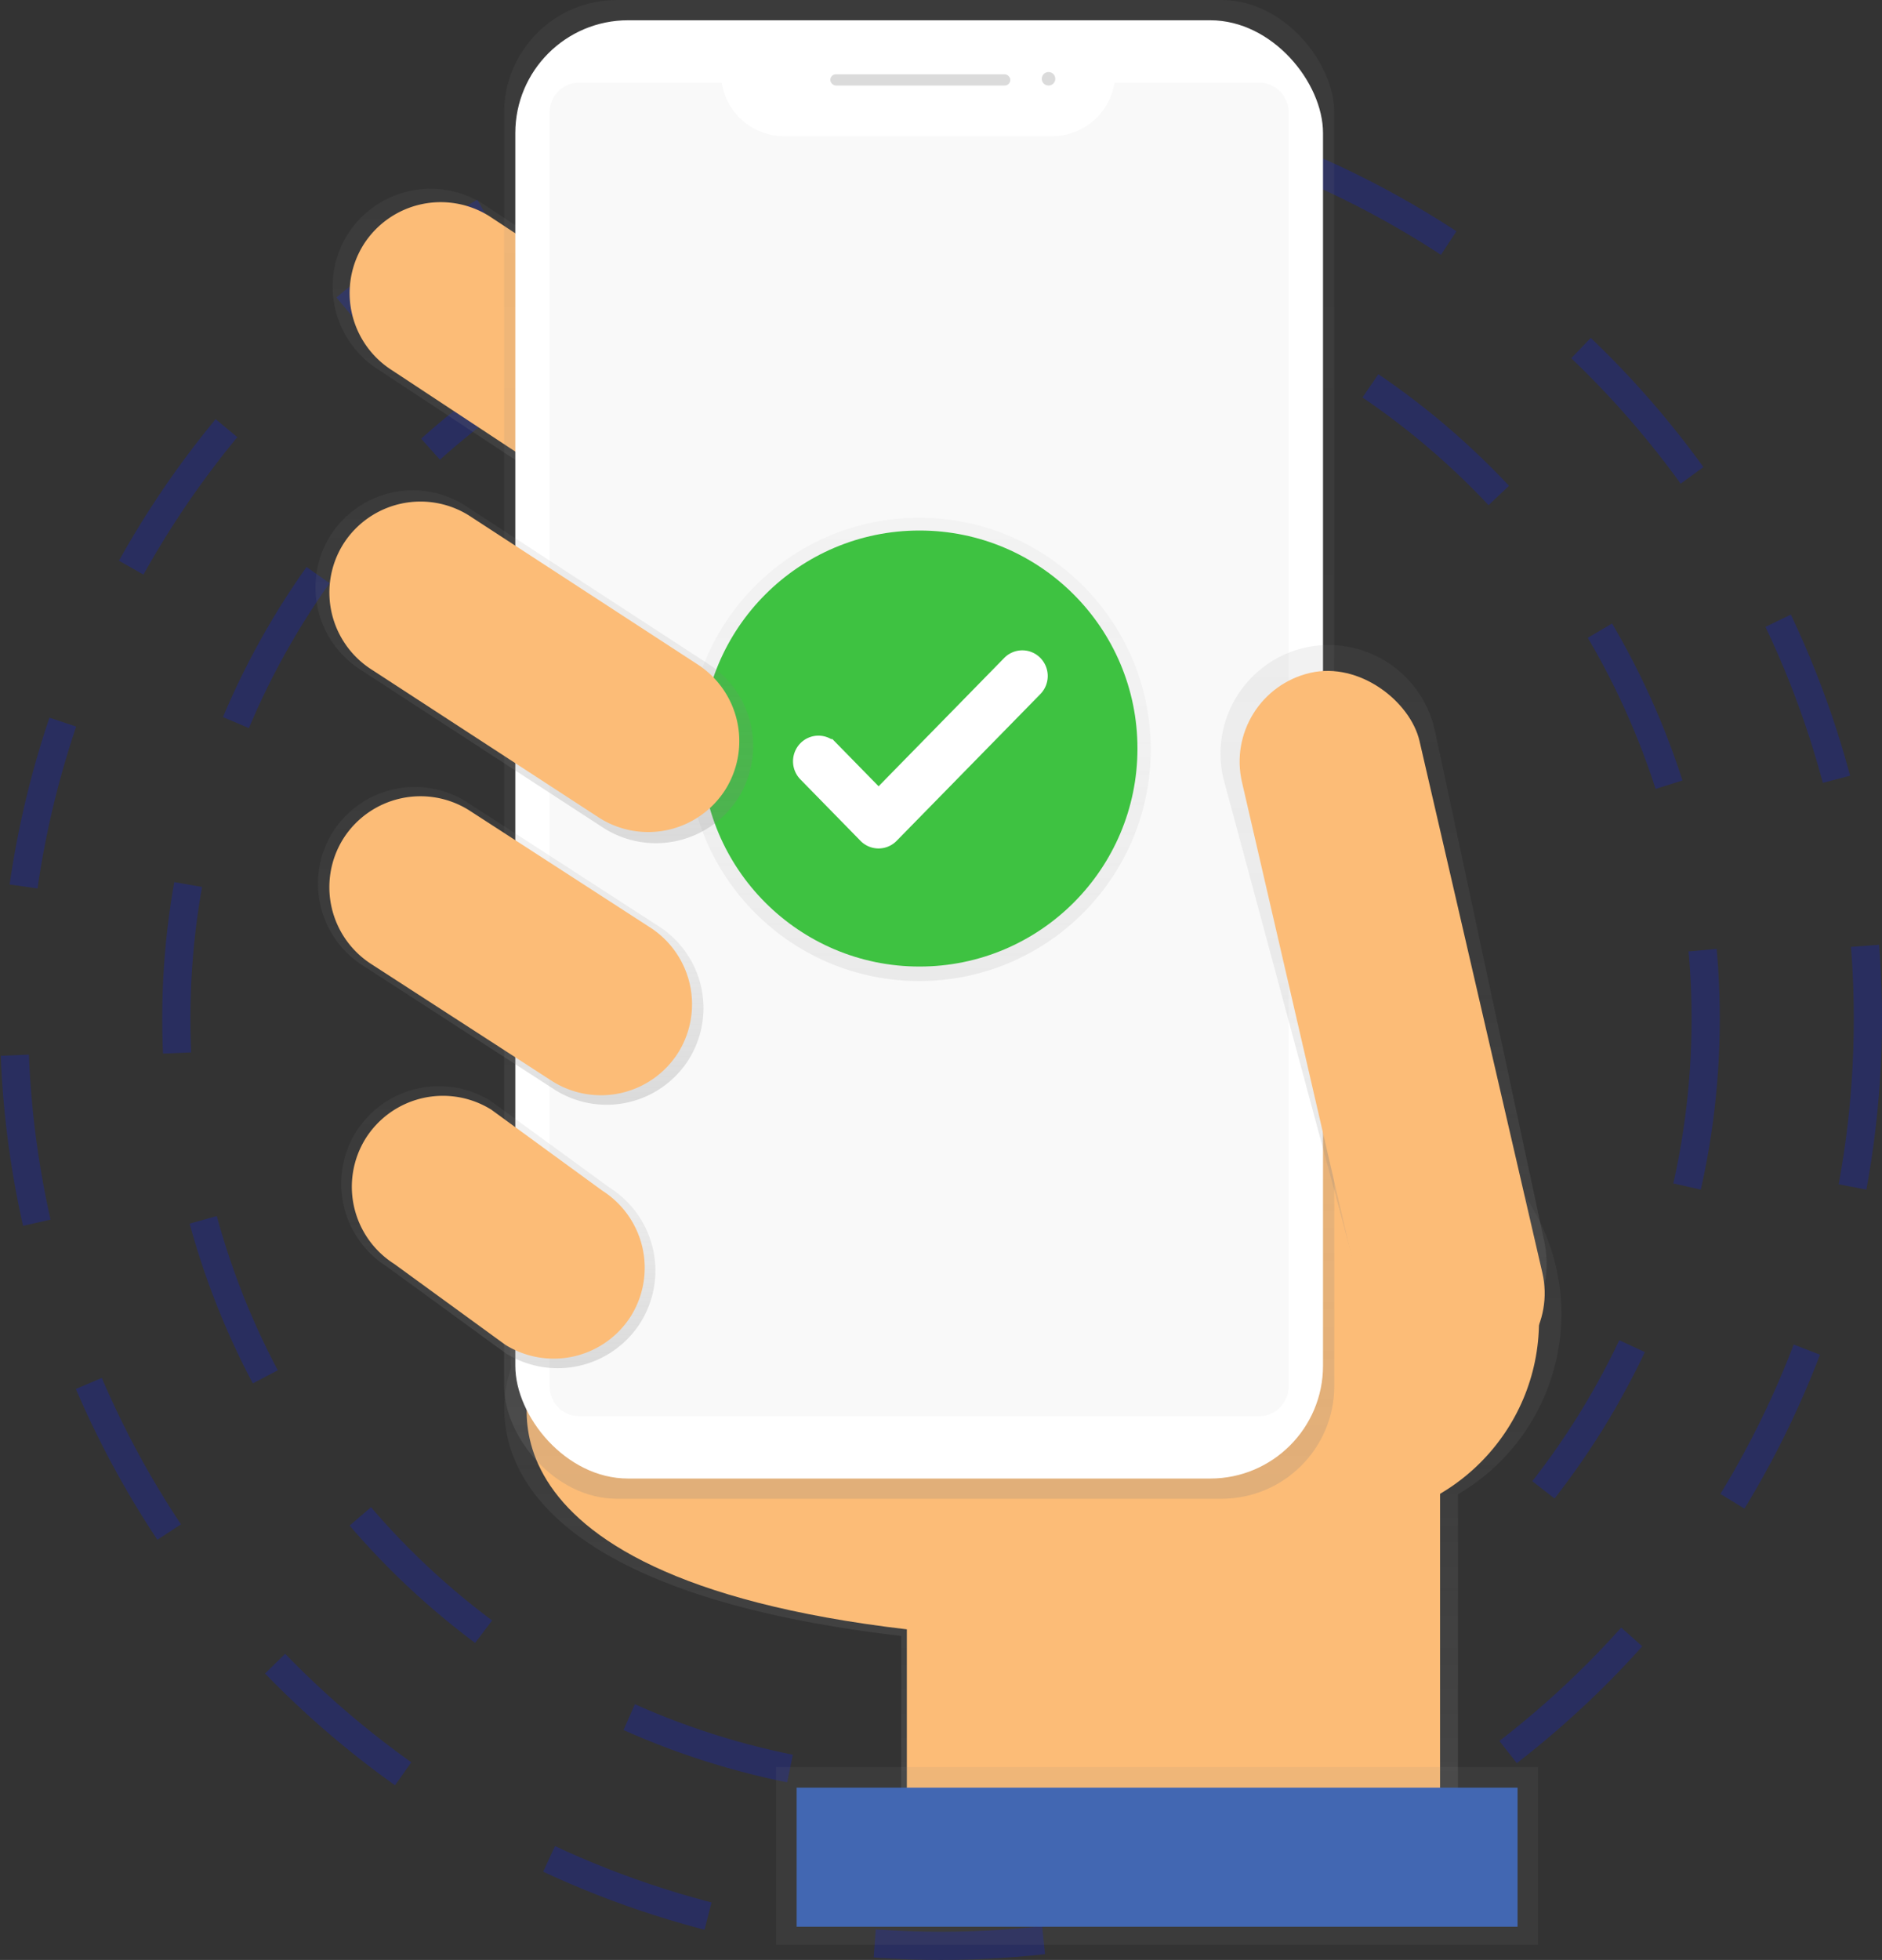 <svg xmlns="http://www.w3.org/2000/svg" xmlns:xlink="http://www.w3.org/1999/xlink" width="133.518" height="139.016" viewBox="0 0 133.518 139.016"><rect x="0" y="0" width="133.518" height="139.016" fill="#333333" stroke="none"/><defs><style>.a{fill:none;stroke:#292e5f;stroke-miterlimit:10;stroke-dasharray:12;}.a,.r{stroke-width:2px;}.b{fill:url(#a);}.c{fill:#fcbc77;}.d{fill:url(#b);}.e{fill:url(#c);}.f,.r{fill:#fff;}.g{fill:#f9f9f9;}.h{fill:#dbdbdb;}.i{fill:url(#d);}.j{fill:url(#e);}.k{fill:#4267b2;}.l{fill:url(#f);}.m{fill:url(#g);}.n{opacity:0.5;}.o{fill:url(#h);}.p{fill:#3ec241;}.q{fill:url(#i);}.r{stroke:#fff;}</style><linearGradient id="a" x1="0.5" y1="1" x2="0.5" gradientUnits="objectBoundingBox"><stop offset="0" stop-color="gray" stop-opacity="0.251"/><stop offset="0.54" stop-color="gray" stop-opacity="0.122"/><stop offset="1" stop-color="gray" stop-opacity="0.102"/></linearGradient><linearGradient id="b" x1="0.5" y1="1" x2="0.5" y2="0" xlink:href="#a"/><linearGradient id="c" x1="1.241" y1="1.124" x2="1.241" y2="0.124" xlink:href="#a"/><linearGradient id="d" x1="0.5" y1="1" x2="0.5" y2="0" xlink:href="#a"/><linearGradient id="e" x1="1.307" y1="2.047" x2="1.307" y2="1.047" xlink:href="#a"/><linearGradient id="f" x1="0.5" y1="1" x2="0.5" y2="0" xlink:href="#a"/><linearGradient id="g" x1="0.5" y1="1" x2="0.5" y2="0" xlink:href="#a"/><linearGradient id="h" x1="0.5" y1="1" x2="0.5" y2="0" xlink:href="#a"/><linearGradient id="i" x1="0.5" y1="1" x2="0.5" y2="0" xlink:href="#a"/></defs><circle class="a" cx="54.251" cy="54.251" r="54.251" transform="translate(12.508 18.005)"/><circle class="a" cx="65.759" cy="65.759" r="65.759" transform="translate(1 6.497)"/><path class="b" d="M505.35,516.073a14.834,14.834,0,0,0-29.409-2.766l-45.591-1.237.5,7.833s-6.5,15,27.666,19v15.161h39.5V528.854A14.825,14.825,0,0,0,505.35,516.073Z" transform="translate(-394.58 -422.867)"/><path class="c" d="M439.486,571.672s-6.225,14.365,26.5,18.2v14.525h37.828V565.927L439,564.17Z" transform="translate(-401.65 -474.306)"/><path class="d" d="M396.864,169.533h0a6.974,6.974,0,0,1-9.59,2.179l-20.31-13.384a6.974,6.974,0,0,1-2.179-9.59h0a6.974,6.974,0,0,1,9.583-2.179l20.31,13.384A6.974,6.974,0,0,1,396.864,169.533Z" transform="translate(-340.123 -132.113)"/><path class="c" d="M401.126,173.055h0a6.483,6.483,0,0,1-8.914,2.026l-18.886-12.45a6.483,6.483,0,0,1-2.026-8.914h0a6.483,6.483,0,0,1,8.914-2.026L399.1,164.134A6.483,6.483,0,0,1,401.126,173.055Z" transform="translate(-345.509 -136.365)"/><circle class="c" cx="14.206" cy="14.206" r="14.206" transform="translate(80.773 79.49)"/><rect class="e" width="58.895" height="106.303" rx="8" transform="translate(35.765)"/><rect class="f" width="57.302" height="103.432" rx="8" transform="translate(36.559 1.438)"/><path class="g" d="M482.6,94.28a4.473,4.473,0,0,1-4.409,3.8H459.14a4.473,4.473,0,0,1-4.408-3.8h-10.1a2.1,2.1,0,0,0-2.1,2.095v90.4a2.1,2.1,0,0,0,2.095,2.1H492.85a2.1,2.1,0,0,0,2.1-2.095v-90.4a2.1,2.1,0,0,0-2.095-2.1Z" transform="translate(-403.532 -88.424)"/><rect class="h" width="12.77" height="0.798" rx="0.399" transform="translate(58.906 5.268)"/><circle class="h" cx="0.479" cy="0.479" r="0.479" transform="translate(73.91 5.109)"/><path class="i" d="M726.128,373.118h0c-4.123.954-6.952-1.735-7.906-5.856l-9.473-35.176a7.716,7.716,0,0,1,5.763-9.226h0a7.716,7.716,0,0,1,9.226,5.763l7.73,36.084C732.423,368.829,730.249,372.165,726.128,373.118Z" transform="translate(-621.967 -276.916)"/><rect class="c" width="12.929" height="51.623" rx="6.464" transform="translate(86.657 49.18) rotate(-13.01)"/><rect class="j" width="54.069" height="12.604" transform="translate(55.056 125.335)"/><rect class="k" width="51.146" height="9.864" transform="translate(56.517 126.796)"/><path class="l" d="M384.322,397.12h0a6.89,6.89,0,0,1-9.475,2.154l-13.621-8.814a6.89,6.89,0,0,1-2.154-9.475h0a6.89,6.89,0,0,1,9.475-2.154l13.621,8.814A6.89,6.89,0,0,1,384.322,397.12Z" transform="translate(-335.464 -321.965)"/><path class="m" d="M388.281,510.733h0a6.952,6.952,0,0,1-9.561,2.174l-8.437-6.152a6.952,6.952,0,0,1-2.174-9.561h0a6.952,6.952,0,0,1,9.561-2.174l8.437,6.154A6.952,6.952,0,0,1,388.281,510.733Z" transform="translate(-342.843 -416.922)"/><g class="n" transform="translate(48.781 36.725)"><circle class="o" cx="16.429" cy="16.429" r="16.429"/></g><circle class="p" cx="15.463" cy="15.463" r="15.463" transform="translate(49.771 37.629)"/><path class="c" d="M390.969,513.333h0a6.483,6.483,0,0,1-8.914,2.026l-7.869-5.728a6.483,6.483,0,0,1-2.026-8.914h0a6.483,6.483,0,0,1,8.914-2.026l7.867,5.739A6.483,6.483,0,0,1,390.969,513.333Z" transform="translate(-346.212 -419.98)"/><path class="c" d="M387.186,399.587h0a6.483,6.483,0,0,1-8.914,2.026l-12.816-8.293a6.483,6.483,0,0,1-2.026-8.914h0a6.483,6.483,0,0,1,8.914-2.026l12.816,8.293A6.483,6.483,0,0,1,387.186,399.587Z" transform="translate(-339.077 -324.916)"/><path class="q" d="M387.054,284.4h0a6.923,6.923,0,0,1-9.519,2.163l-17.262-11.239a6.923,6.923,0,0,1-2.163-9.519h0a6.923,6.923,0,0,1,9.519-2.163l17.262,11.239A6.923,6.923,0,0,1,387.054,284.4Z" transform="translate(-334.674 -227.811)"/><path class="c" d="M390.548,287.391h0a6.483,6.483,0,0,1-8.914,2.026L365.466,278.89a6.483,6.483,0,0,1-2.026-8.914h0a6.483,6.483,0,0,1,8.914-2.026l16.166,10.527A6.483,6.483,0,0,1,390.548,287.391Z" transform="translate(-339.085 -231.388)"/><g transform="translate(57.261 47.127)"><path class="r" d="M15.834,68.238a.792.792,0,0,0-1.136,0L5.071,78.069l-3.7-3.779a.792.792,0,0,0-1.136,0,.833.833,0,0,0,0,1.16L4.5,79.81a.792.792,0,0,0,1.136,0L15.834,69.4A.833.833,0,0,0,15.834,68.238Z" transform="translate(0 -67.998)"/></g></svg>